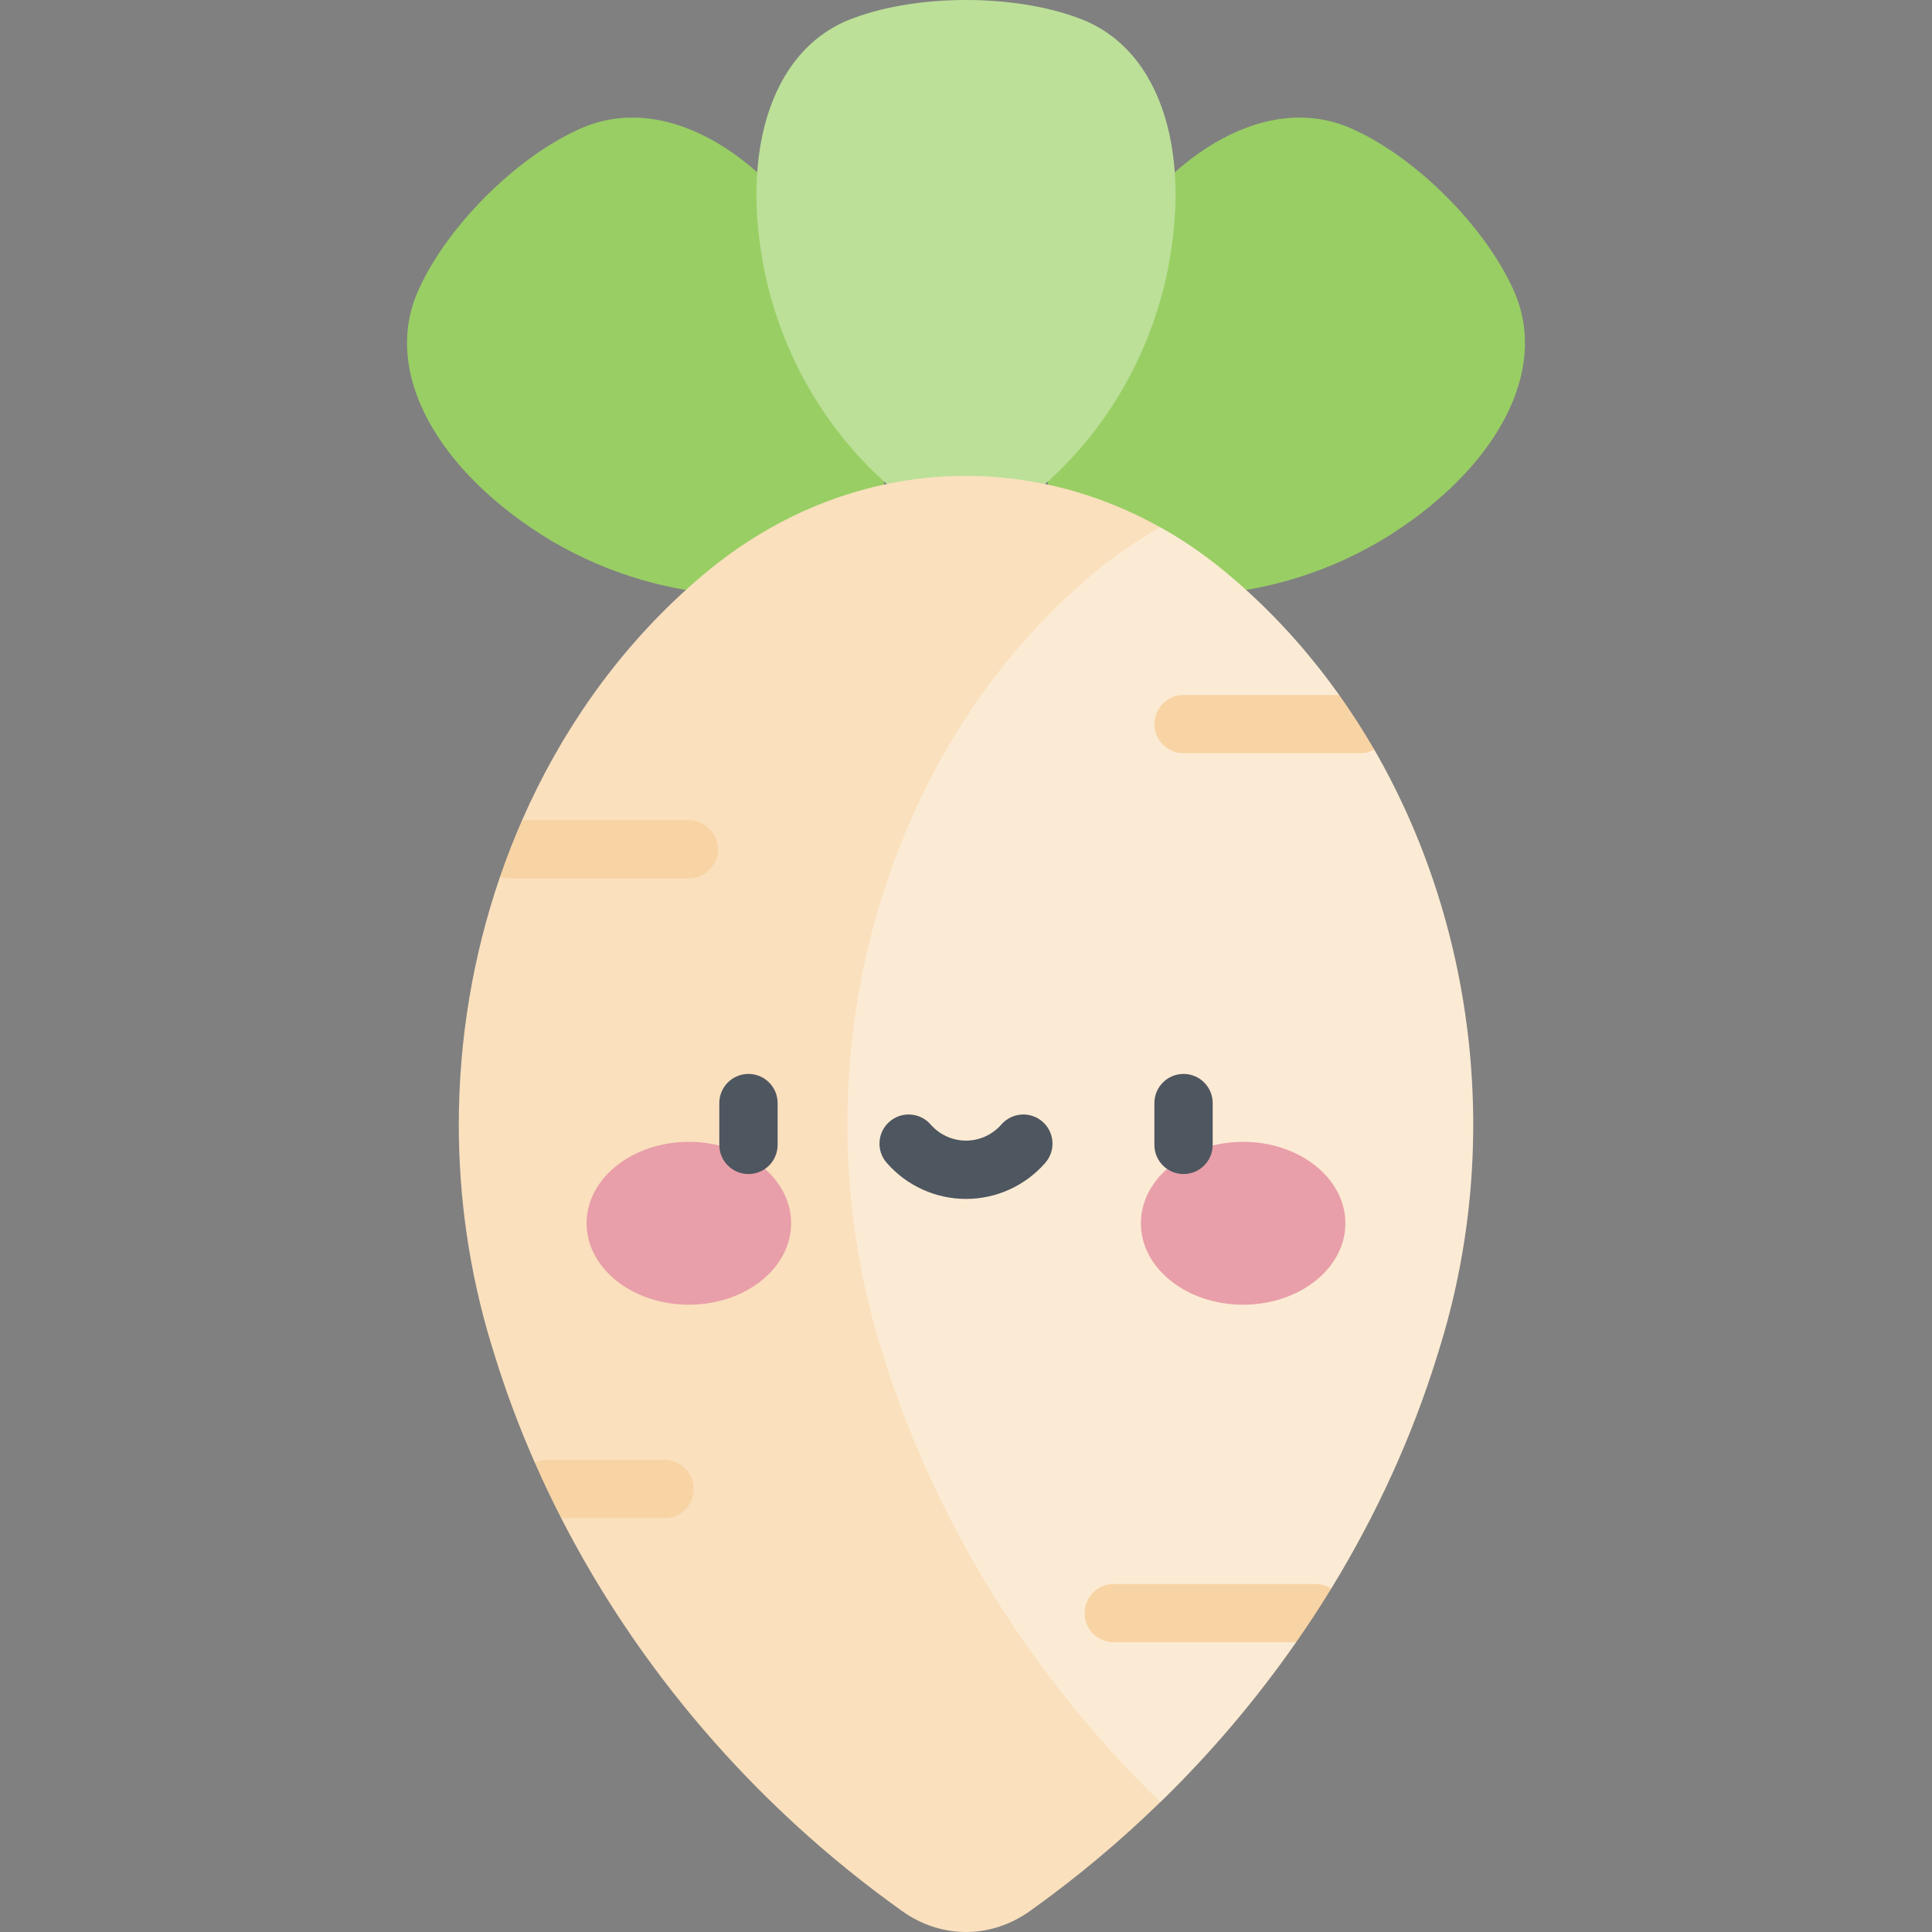 <svg id="Capa_1" enable-background="new 0 0 497.003 497.003" height="512" viewBox="0 0 497.003 497.003" width="512" xmlns="http://www.w3.org/2000/svg"><rect x="0" y="0" width="497.003" height="497.003" fill="#808080" stroke="none"/><path d="m107.905 74.072c-10.13 21.303 4.552 47.383 34.015 65.104.484.276.972.548 1.461.818 21.396 12.129 47.076 16.447 71.912 10.465 4.806-1.099 8.529-4.822 9.627-9.627 5.982-24.836 1.665-50.517-10.464-71.913-.27-.489-.543-.977-.818-1.461-17.72-29.464-43.801-44.144-65.104-34.015-15.968 7.327-33.302 24.662-40.629 40.629 0 .001 0 .001 0 0z" fill="#99ce64"/><path d="m389.098 74.072c10.13 21.303-4.552 47.383-34.015 65.104-.484.276-.972.548-1.461.818-21.396 12.129-47.076 16.447-71.912 10.465-4.806-1.099-8.529-4.822-9.627-9.627-5.981-24.836-1.665-50.517 10.465-71.913.27-.489.543-.977.818-1.461 17.72-29.464 43.801-44.144 65.104-34.015 15.967 7.327 33.3 24.662 40.628 40.629 0 .001 0 .001 0 0z" fill="#99ce64"/><path d="m219.772 4.582c-22.226 7.9-30.286 36.723-21.983 70.088.147.537.299 1.075.455 1.612 6.553 23.705 21.658 44.918 43.45 58.25 4.175 2.621 9.441 2.621 13.615 0 21.791-13.332 36.898-34.543 43.45-58.249.155-.537.307-1.075.455-1.612 8.304-33.365.243-62.187-21.983-70.087-16.473-6.112-40.988-6.111-57.459-.002z" fill="#bce098"/><path d="m353.521 192.83c25.53 44.2 32.96 100.33 17.27 152.44-.36 1.22-.74 2.45-1.13 3.67-6.31 20.32-15.41 40.47-27.19 59.7l-9.842 4.607.792 9.223c-10.09 14.49-21.75 28.32-34.93 41.14h-.02l-77.16-3.22-61.28-129.86-8.87-18.79v-.01l-4.58-9.71 33.74-76.71.01-.01 4.01-9.13 28.67-65.19 6.37-14.48 6.49-.07 19.95-.22 5.61-.06h.01l19.6-.22 27.4-.3h.05c5.81 3.25 11.43 7.1 16.79 11.55 1.8 1.49 3.56 3.02 5.28 4.58 8.93 8.08 16.92 17.16 23.93 27.01l-.936 9.766z" fill="#fcebd4"/><path d="m137.561 376.23c-3.97-9.02-7.38-18.14-10.22-27.29-.39-1.22-.77-2.45-1.13-3.67-5.53-18.38-8.19-37.27-8.19-55.95 0-21.92 3.66-43.57 10.62-63.8l9.579-5.935-3.909-8.605c9.91-22.59 24.13-42.92 42.13-59.22 1.72-1.56 3.48-3.09 5.28-4.58 13.91-11.53 29.52-19.04 45.66-22.51.25-.06.5-.11.76-.16h.01c13.44-2.8 27.24-2.79 40.69.01h.01c.26.05.51.1.77.16 9.89 2.14 19.59 5.79 28.82 10.95.01.01.03.01.04.02-5.8 3.25-11.43 7.08-16.8 11.53-.91.76-1.82 1.53-2.71 2.31-52.39 45.44-74.28 124.39-52.8 195.78.37 1.22.75 2.45 1.13 3.67 12.71 40.97 36.82 81.22 71.18 114.66l-.01.01c-10.27 10-21.44 19.39-33.52 28-10.07 7.19-22.83 7.19-32.9 0-38.63-27.55-68.19-63.03-87.68-101.06l3.233-8.431z" fill="#fae0bd"/><ellipse cx="177.208" cy="314.685" fill="#e89fa9" rx="26.306" ry="20.949"/><ellipse cx="319.794" cy="314.685" fill="#e89fa9" rx="26.306" ry="20.949"/><path d="m192.539 302.019c-4.142 0-7.5-3.358-7.5-7.5v-10.754c0-4.142 3.358-7.5 7.5-7.5s7.5 3.358 7.5 7.5v10.754c0 4.142-3.358 7.5-7.5 7.5z" fill="#4e5660"/><path d="m304.463 302.019c-4.143 0-7.5-3.358-7.5-7.5v-10.754c0-4.142 3.357-7.5 7.5-7.5s7.5 3.358 7.5 7.5v10.754c0 4.142-3.357 7.5-7.5 7.5z" fill="#4e5660"/><path d="m248.501 308.42c-7.822 0-15.261-3.387-20.408-9.293-2.722-3.123-2.396-7.86.726-10.582s7.86-2.397 10.581.726c2.298 2.637 5.615 4.149 9.1 4.149s6.802-1.512 9.1-4.148c2.721-3.124 7.457-3.448 10.582-.727 3.122 2.721 3.448 7.459.727 10.582-5.146 5.905-12.585 9.293-20.408 9.293z" fill="#4e5660"/><g fill="#f8d4a5"><path d="m184.711 218.48c0 3.03-1.8 5.64-4.38 6.82-.95.44-2.01.68-3.12.68h-46c-.9 0-1.77-.16-2.57-.46 1.69-4.94 3.58-9.79 5.67-14.54h42.9c3.33 0 6.16 2.18 7.13 5.19.24.73.37 1.5.37 2.31z"/><path d="m353.521 192.83c-1.08.6-2.32.94-3.63.94h-45.43c-4.14 0-7.5-3.36-7.5-7.5s3.36-7.5 7.5-7.5h40.03c3.22 4.53 6.23 9.22 9.03 14.06z"/><path d="m178.461 383.05c0 4.15-3.36 7.5-7.5 7.5h-26.59c-2.43-4.74-4.7-9.52-6.81-14.32.95-.44 2-.68 3.11-.68h30.29c4.14 0 7.5 3.36 7.5 7.5z"/><path d="m342.471 408.64c-2.85 4.67-5.87 9.29-9.05 13.83h-46.92c-4.15 0-7.5-3.35-7.5-7.5 0-4.14 3.35-7.5 7.5-7.5h51.96c1.48 0 2.85.43 4.01 1.17z"/></g></svg>